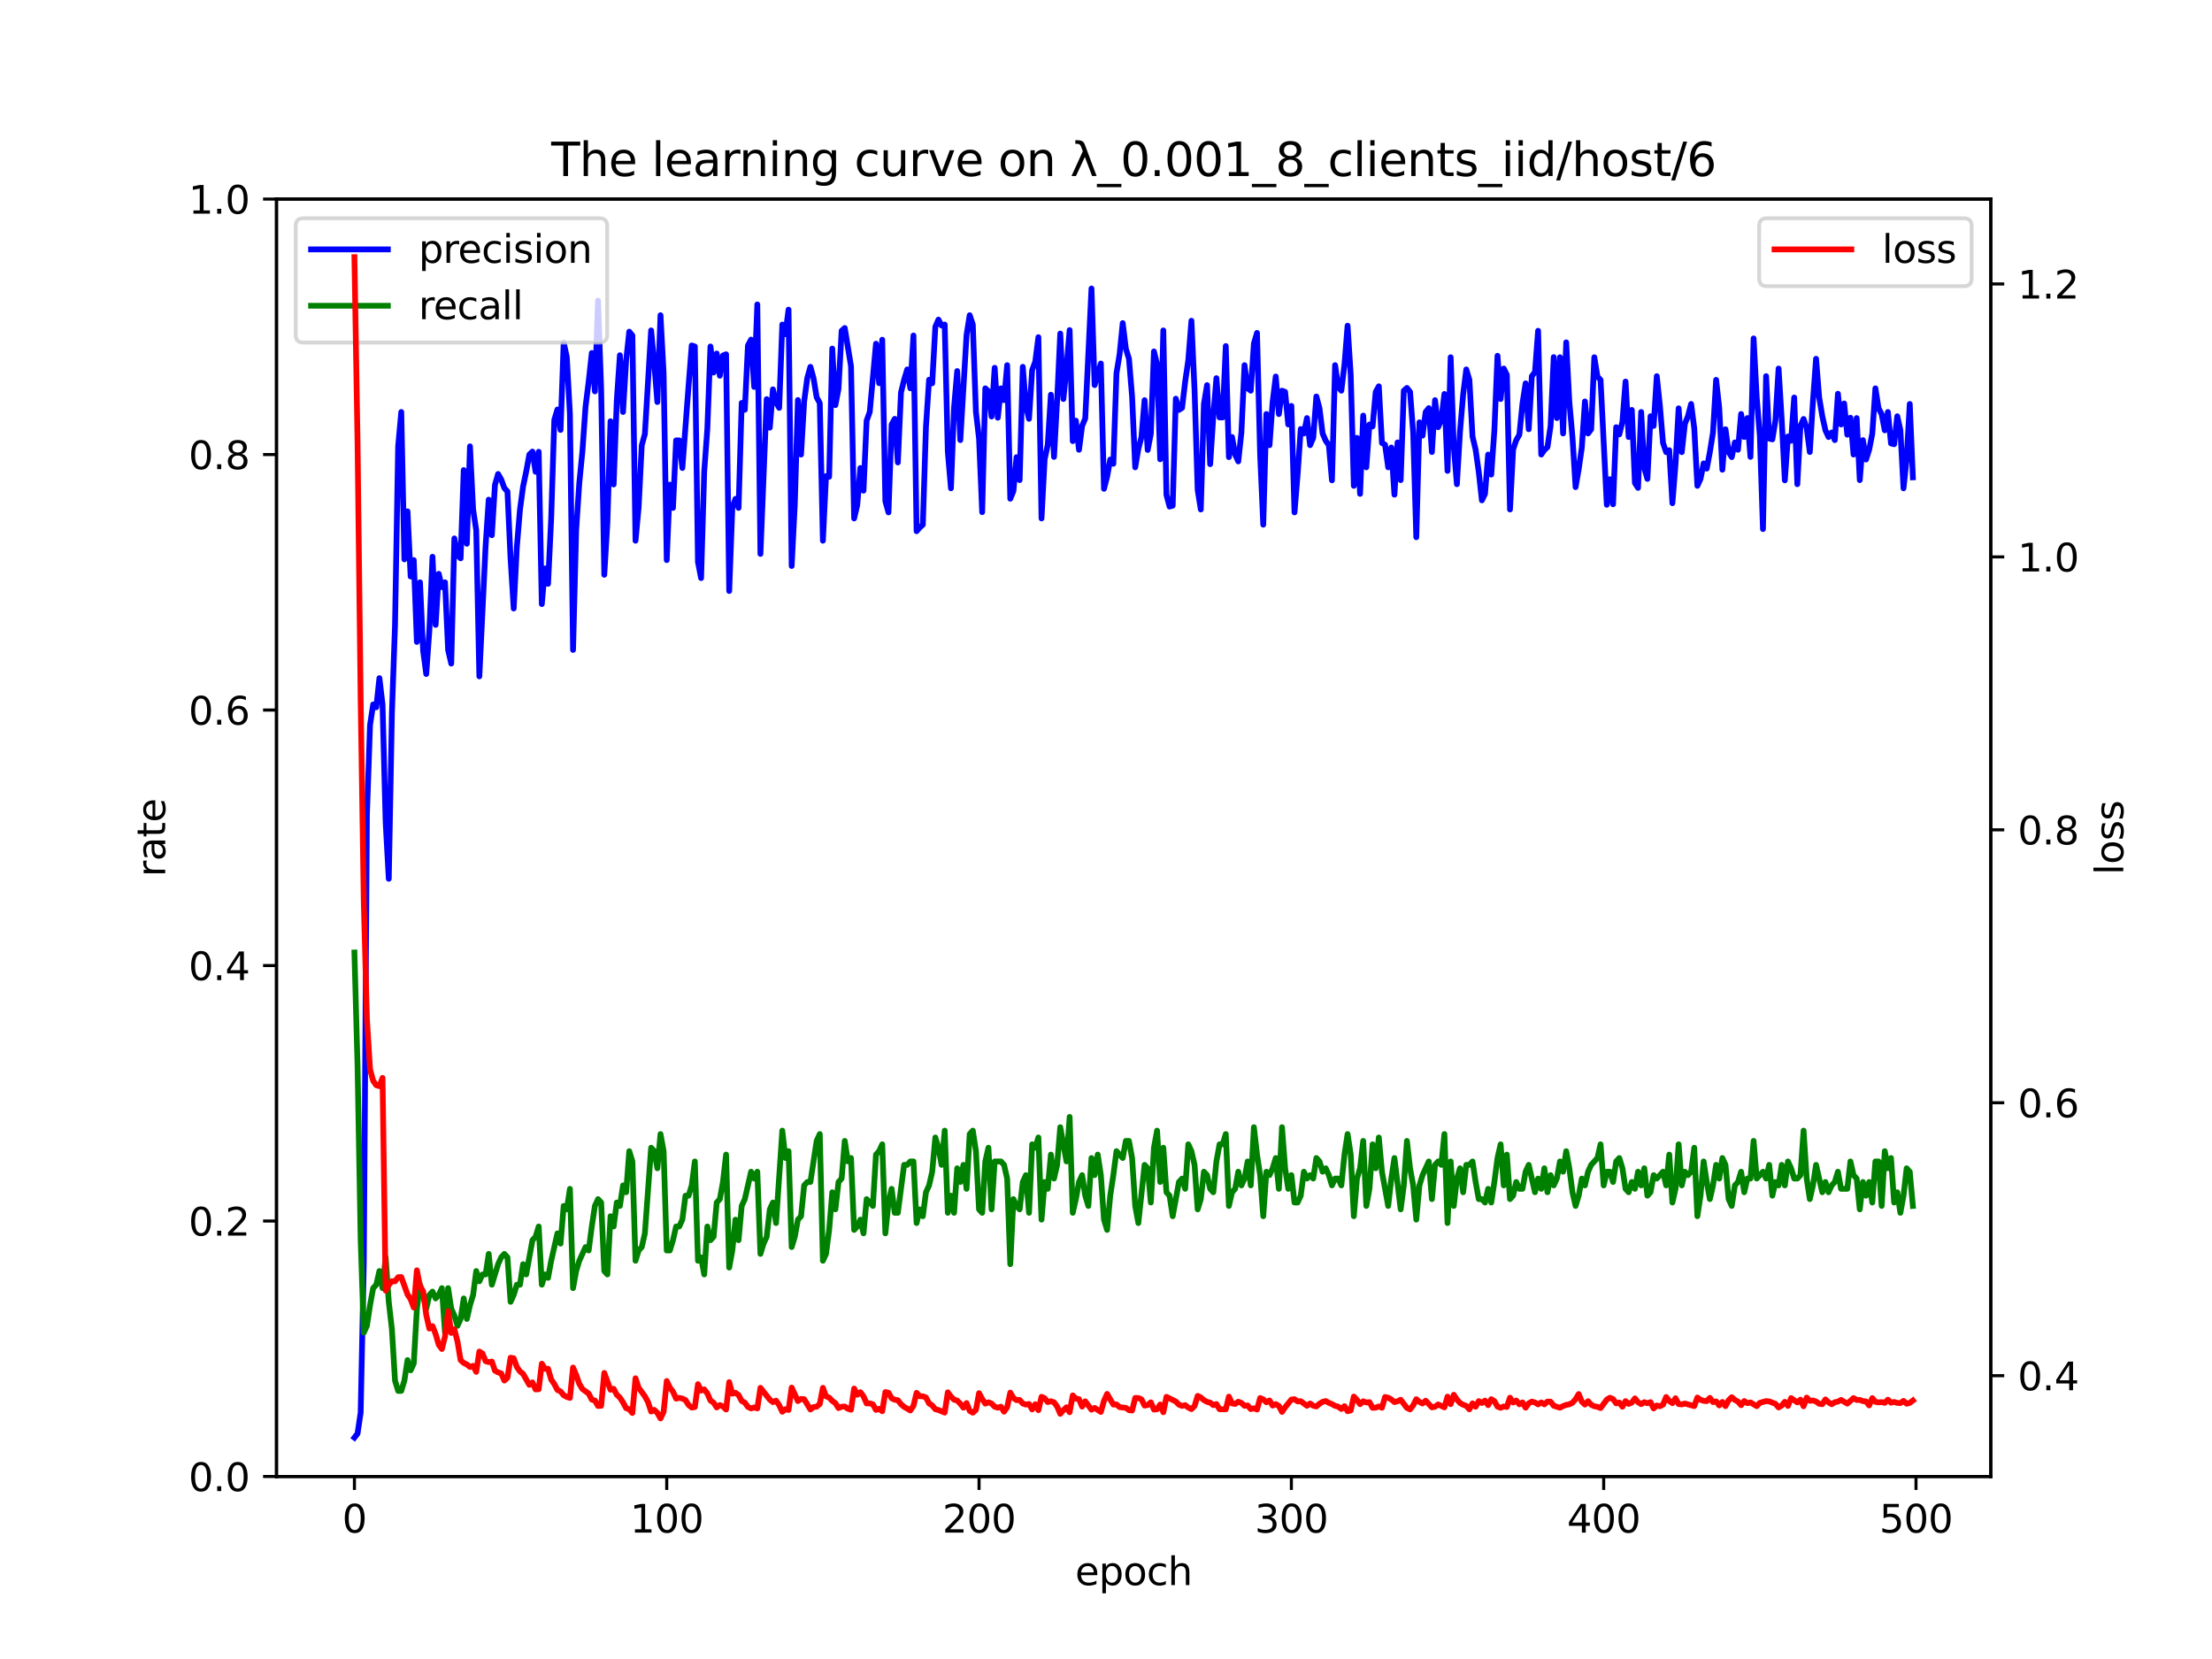 <?xml version="1.0" encoding="utf-8" standalone="no"?>
<!DOCTYPE svg PUBLIC "-//W3C//DTD SVG 1.1//EN"
  "http://www.w3.org/Graphics/SVG/1.1/DTD/svg11.dtd">
<svg xmlns:xlink="http://www.w3.org/1999/xlink" width="576pt" height="432pt" viewBox="0 0 576 432" xmlns="http://www.w3.org/2000/svg" version="1.1">
 <defs>
  <style type="text/css">*{stroke-linejoin: round; stroke-linecap: butt}</style>
 </defs>
 <g id="figure_1">
  <g id="patch_1">
   <path d="M 0 432 
L 576 432 
L 576 0 
L 0 0 
z
" style="fill: #ffffff"/>
  </g>
  <g id="axes_1">
   <g id="patch_2">
    <path d="M 72 384.48 
L 518.4 384.48 
L 518.4 51.84 
L 72 51.84 
z
" style="fill: #ffffff"/>
   </g>
   <g id="matplotlib.axis_1">
    <g id="xtick_1">
     <g id="line2d_1">
      <defs>
       <path id="ma46f6a60de" d="M 0 0 
L 0 3.5 
" style="stroke: #000000; stroke-width: 0.8"/>
      </defs>
      <g>
       <use xlink:href="#ma46f6a60de" x="92.291" y="384.48" style="stroke: #000000; stroke-width: 0.8"/>
      </g>
     </g>
     <g id="text_1">
      <!-- 0 -->
      <g transform="translate(89.11 399.078) scale(0.1 -0.1)">
       <defs>
        <path id="DejaVuSans-30" d="M 2034 4250 
Q 1547 4250 1301 3770 
Q 1056 3291 1056 2328 
Q 1056 1369 1301 889 
Q 1547 409 2034 409 
Q 2525 409 2770 889 
Q 3016 1369 3016 2328 
Q 3016 3291 2770 3770 
Q 2525 4250 2034 4250 
z
M 2034 4750 
Q 2819 4750 3233 4129 
Q 3647 3509 3647 2328 
Q 3647 1150 3233 529 
Q 2819 -91 2034 -91 
Q 1250 -91 836 529 
Q 422 1150 422 2328 
Q 422 3509 836 4129 
Q 1250 4750 2034 4750 
z
" transform="scale(0.016)"/>
       </defs>
       <use xlink:href="#DejaVuSans-30"/>
      </g>
     </g>
    </g>
    <g id="xtick_2">
     <g id="line2d_2">
      <g>
       <use xlink:href="#ma46f6a60de" x="173.617" y="384.48" style="stroke: #000000; stroke-width: 0.8"/>
      </g>
     </g>
     <g id="text_2">
      <!-- 100 -->
      <g transform="translate(164.073 399.078) scale(0.1 -0.1)">
       <defs>
        <path id="DejaVuSans-31" d="M 794 531 
L 1825 531 
L 1825 4091 
L 703 3866 
L 703 4441 
L 1819 4666 
L 2450 4666 
L 2450 531 
L 3481 531 
L 3481 0 
L 794 0 
L 794 531 
z
" transform="scale(0.016)"/>
       </defs>
       <use xlink:href="#DejaVuSans-31"/>
       <use xlink:href="#DejaVuSans-30" x="63.623"/>
       <use xlink:href="#DejaVuSans-30" x="127.246"/>
      </g>
     </g>
    </g>
    <g id="xtick_3">
     <g id="line2d_3">
      <g>
       <use xlink:href="#ma46f6a60de" x="254.943" y="384.48" style="stroke: #000000; stroke-width: 0.8"/>
      </g>
     </g>
     <g id="text_3">
      <!-- 200 -->
      <g transform="translate(245.4 399.078) scale(0.1 -0.1)">
       <defs>
        <path id="DejaVuSans-32" d="M 1228 531 
L 3431 531 
L 3431 0 
L 469 0 
L 469 531 
Q 828 903 1448 1529 
Q 2069 2156 2228 2338 
Q 2531 2678 2651 2914 
Q 2772 3150 2772 3378 
Q 2772 3750 2511 3984 
Q 2250 4219 1831 4219 
Q 1534 4219 1204 4116 
Q 875 4013 500 3803 
L 500 4441 
Q 881 4594 1212 4672 
Q 1544 4750 1819 4750 
Q 2544 4750 2975 4387 
Q 3406 4025 3406 3419 
Q 3406 3131 3298 2873 
Q 3191 2616 2906 2266 
Q 2828 2175 2409 1742 
Q 1991 1309 1228 531 
z
" transform="scale(0.016)"/>
       </defs>
       <use xlink:href="#DejaVuSans-32"/>
       <use xlink:href="#DejaVuSans-30" x="63.623"/>
       <use xlink:href="#DejaVuSans-30" x="127.246"/>
      </g>
     </g>
    </g>
    <g id="xtick_4">
     <g id="line2d_4">
      <g>
       <use xlink:href="#ma46f6a60de" x="336.27" y="384.48" style="stroke: #000000; stroke-width: 0.8"/>
      </g>
     </g>
     <g id="text_4">
      <!-- 300 -->
      <g transform="translate(326.726 399.078) scale(0.1 -0.1)">
       <defs>
        <path id="DejaVuSans-33" d="M 2597 2516 
Q 3050 2419 3304 2112 
Q 3559 1806 3559 1356 
Q 3559 666 3084 287 
Q 2609 -91 1734 -91 
Q 1441 -91 1130 -33 
Q 819 25 488 141 
L 488 750 
Q 750 597 1062 519 
Q 1375 441 1716 441 
Q 2309 441 2620 675 
Q 2931 909 2931 1356 
Q 2931 1769 2642 2001 
Q 2353 2234 1838 2234 
L 1294 2234 
L 1294 2753 
L 1863 2753 
Q 2328 2753 2575 2939 
Q 2822 3125 2822 3475 
Q 2822 3834 2567 4026 
Q 2313 4219 1838 4219 
Q 1578 4219 1281 4162 
Q 984 4106 628 3988 
L 628 4550 
Q 988 4650 1302 4700 
Q 1616 4750 1894 4750 
Q 2613 4750 3031 4423 
Q 3450 4097 3450 3541 
Q 3450 3153 3228 2886 
Q 3006 2619 2597 2516 
z
" transform="scale(0.016)"/>
       </defs>
       <use xlink:href="#DejaVuSans-33"/>
       <use xlink:href="#DejaVuSans-30" x="63.623"/>
       <use xlink:href="#DejaVuSans-30" x="127.246"/>
      </g>
     </g>
    </g>
    <g id="xtick_5">
     <g id="line2d_5">
      <g>
       <use xlink:href="#ma46f6a60de" x="417.596" y="384.48" style="stroke: #000000; stroke-width: 0.8"/>
      </g>
     </g>
     <g id="text_5">
      <!-- 400 -->
      <g transform="translate(408.052 399.078) scale(0.1 -0.1)">
       <defs>
        <path id="DejaVuSans-34" d="M 2419 4116 
L 825 1625 
L 2419 1625 
L 2419 4116 
z
M 2253 4666 
L 3047 4666 
L 3047 1625 
L 3713 1625 
L 3713 1100 
L 3047 1100 
L 3047 0 
L 2419 0 
L 2419 1100 
L 313 1100 
L 313 1709 
L 2253 4666 
z
" transform="scale(0.016)"/>
       </defs>
       <use xlink:href="#DejaVuSans-34"/>
       <use xlink:href="#DejaVuSans-30" x="63.623"/>
       <use xlink:href="#DejaVuSans-30" x="127.246"/>
      </g>
     </g>
    </g>
    <g id="xtick_6">
     <g id="line2d_6">
      <g>
       <use xlink:href="#ma46f6a60de" x="498.922" y="384.48" style="stroke: #000000; stroke-width: 0.8"/>
      </g>
     </g>
     <g id="text_6">
      <!-- 500 -->
      <g transform="translate(489.379 399.078) scale(0.1 -0.1)">
       <defs>
        <path id="DejaVuSans-35" d="M 691 4666 
L 3169 4666 
L 3169 4134 
L 1269 4134 
L 1269 2991 
Q 1406 3038 1543 3061 
Q 1681 3084 1819 3084 
Q 2600 3084 3056 2656 
Q 3513 2228 3513 1497 
Q 3513 744 3044 326 
Q 2575 -91 1722 -91 
Q 1428 -91 1123 -41 
Q 819 9 494 109 
L 494 744 
Q 775 591 1075 516 
Q 1375 441 1709 441 
Q 2250 441 2565 725 
Q 2881 1009 2881 1497 
Q 2881 1984 2565 2268 
Q 2250 2553 1709 2553 
Q 1456 2553 1204 2497 
Q 953 2441 691 2322 
L 691 4666 
z
" transform="scale(0.016)"/>
       </defs>
       <use xlink:href="#DejaVuSans-35"/>
       <use xlink:href="#DejaVuSans-30" x="63.623"/>
       <use xlink:href="#DejaVuSans-30" x="127.246"/>
      </g>
     </g>
    </g>
    <g id="text_7">
     <!-- epoch -->
     <g transform="translate(279.972 412.757) scale(0.1 -0.1)">
      <defs>
       <path id="DejaVuSans-65" d="M 3597 1894 
L 3597 1613 
L 953 1613 
Q 991 1019 1311 708 
Q 1631 397 2203 397 
Q 2534 397 2845 478 
Q 3156 559 3463 722 
L 3463 178 
Q 3153 47 2828 -22 
Q 2503 -91 2169 -91 
Q 1331 -91 842 396 
Q 353 884 353 1716 
Q 353 2575 817 3079 
Q 1281 3584 2069 3584 
Q 2775 3584 3186 3129 
Q 3597 2675 3597 1894 
z
M 3022 2063 
Q 3016 2534 2758 2815 
Q 2500 3097 2075 3097 
Q 1594 3097 1305 2825 
Q 1016 2553 972 2059 
L 3022 2063 
z
" transform="scale(0.016)"/>
       <path id="DejaVuSans-70" d="M 1159 525 
L 1159 -1331 
L 581 -1331 
L 581 3500 
L 1159 3500 
L 1159 2969 
Q 1341 3281 1617 3432 
Q 1894 3584 2278 3584 
Q 2916 3584 3314 3078 
Q 3713 2572 3713 1747 
Q 3713 922 3314 415 
Q 2916 -91 2278 -91 
Q 1894 -91 1617 61 
Q 1341 213 1159 525 
z
M 3116 1747 
Q 3116 2381 2855 2742 
Q 2594 3103 2138 3103 
Q 1681 3103 1420 2742 
Q 1159 2381 1159 1747 
Q 1159 1113 1420 752 
Q 1681 391 2138 391 
Q 2594 391 2855 752 
Q 3116 1113 3116 1747 
z
" transform="scale(0.016)"/>
       <path id="DejaVuSans-6f" d="M 1959 3097 
Q 1497 3097 1228 2736 
Q 959 2375 959 1747 
Q 959 1119 1226 758 
Q 1494 397 1959 397 
Q 2419 397 2687 759 
Q 2956 1122 2956 1747 
Q 2956 2369 2687 2733 
Q 2419 3097 1959 3097 
z
M 1959 3584 
Q 2709 3584 3137 3096 
Q 3566 2609 3566 1747 
Q 3566 888 3137 398 
Q 2709 -91 1959 -91 
Q 1206 -91 779 398 
Q 353 888 353 1747 
Q 353 2609 779 3096 
Q 1206 3584 1959 3584 
z
" transform="scale(0.016)"/>
       <path id="DejaVuSans-63" d="M 3122 3366 
L 3122 2828 
Q 2878 2963 2633 3030 
Q 2388 3097 2138 3097 
Q 1578 3097 1268 2742 
Q 959 2388 959 1747 
Q 959 1106 1268 751 
Q 1578 397 2138 397 
Q 2388 397 2633 464 
Q 2878 531 3122 666 
L 3122 134 
Q 2881 22 2623 -34 
Q 2366 -91 2075 -91 
Q 1284 -91 818 406 
Q 353 903 353 1747 
Q 353 2603 823 3093 
Q 1294 3584 2113 3584 
Q 2378 3584 2631 3529 
Q 2884 3475 3122 3366 
z
" transform="scale(0.016)"/>
       <path id="DejaVuSans-68" d="M 3513 2113 
L 3513 0 
L 2938 0 
L 2938 2094 
Q 2938 2591 2744 2837 
Q 2550 3084 2163 3084 
Q 1697 3084 1428 2787 
Q 1159 2491 1159 1978 
L 1159 0 
L 581 0 
L 581 4863 
L 1159 4863 
L 1159 2956 
Q 1366 3272 1645 3428 
Q 1925 3584 2291 3584 
Q 2894 3584 3203 3211 
Q 3513 2838 3513 2113 
z
" transform="scale(0.016)"/>
      </defs>
      <use xlink:href="#DejaVuSans-65"/>
      <use xlink:href="#DejaVuSans-70" x="61.523"/>
      <use xlink:href="#DejaVuSans-6f" x="125"/>
      <use xlink:href="#DejaVuSans-63" x="186.182"/>
      <use xlink:href="#DejaVuSans-68" x="241.162"/>
     </g>
    </g>
   </g>
   <g id="matplotlib.axis_2">
    <g id="ytick_1">
     <g id="line2d_7">
      <defs>
       <path id="me20c0060f3" d="M 0 0 
L -3.5 0 
" style="stroke: #000000; stroke-width: 0.8"/>
      </defs>
      <g>
       <use xlink:href="#me20c0060f3" x="72" y="384.48" style="stroke: #000000; stroke-width: 0.8"/>
      </g>
     </g>
     <g id="text_8">
      <!-- 0.0 -->
      <g transform="translate(49.097 388.279) scale(0.1 -0.1)">
       <defs>
        <path id="DejaVuSans-2e" d="M 684 794 
L 1344 794 
L 1344 0 
L 684 0 
L 684 794 
z
" transform="scale(0.016)"/>
       </defs>
       <use xlink:href="#DejaVuSans-30"/>
       <use xlink:href="#DejaVuSans-2e" x="63.623"/>
       <use xlink:href="#DejaVuSans-30" x="95.41"/>
      </g>
     </g>
    </g>
    <g id="ytick_2">
     <g id="line2d_8">
      <g>
       <use xlink:href="#me20c0060f3" x="72" y="317.952" style="stroke: #000000; stroke-width: 0.8"/>
      </g>
     </g>
     <g id="text_9">
      <!-- 0.2 -->
      <g transform="translate(49.097 321.751) scale(0.1 -0.1)">
       <use xlink:href="#DejaVuSans-30"/>
       <use xlink:href="#DejaVuSans-2e" x="63.623"/>
       <use xlink:href="#DejaVuSans-32" x="95.41"/>
      </g>
     </g>
    </g>
    <g id="ytick_3">
     <g id="line2d_9">
      <g>
       <use xlink:href="#me20c0060f3" x="72" y="251.424" style="stroke: #000000; stroke-width: 0.8"/>
      </g>
     </g>
     <g id="text_10">
      <!-- 0.4 -->
      <g transform="translate(49.097 255.223) scale(0.1 -0.1)">
       <use xlink:href="#DejaVuSans-30"/>
       <use xlink:href="#DejaVuSans-2e" x="63.623"/>
       <use xlink:href="#DejaVuSans-34" x="95.41"/>
      </g>
     </g>
    </g>
    <g id="ytick_4">
     <g id="line2d_10">
      <g>
       <use xlink:href="#me20c0060f3" x="72" y="184.896" style="stroke: #000000; stroke-width: 0.8"/>
      </g>
     </g>
     <g id="text_11">
      <!-- 0.6 -->
      <g transform="translate(49.097 188.695) scale(0.1 -0.1)">
       <defs>
        <path id="DejaVuSans-36" d="M 2113 2584 
Q 1688 2584 1439 2293 
Q 1191 2003 1191 1497 
Q 1191 994 1439 701 
Q 1688 409 2113 409 
Q 2538 409 2786 701 
Q 3034 994 3034 1497 
Q 3034 2003 2786 2293 
Q 2538 2584 2113 2584 
z
M 3366 4563 
L 3366 3988 
Q 3128 4100 2886 4159 
Q 2644 4219 2406 4219 
Q 1781 4219 1451 3797 
Q 1122 3375 1075 2522 
Q 1259 2794 1537 2939 
Q 1816 3084 2150 3084 
Q 2853 3084 3261 2657 
Q 3669 2231 3669 1497 
Q 3669 778 3244 343 
Q 2819 -91 2113 -91 
Q 1303 -91 875 529 
Q 447 1150 447 2328 
Q 447 3434 972 4092 
Q 1497 4750 2381 4750 
Q 2619 4750 2861 4703 
Q 3103 4656 3366 4563 
z
" transform="scale(0.016)"/>
       </defs>
       <use xlink:href="#DejaVuSans-30"/>
       <use xlink:href="#DejaVuSans-2e" x="63.623"/>
       <use xlink:href="#DejaVuSans-36" x="95.41"/>
      </g>
     </g>
    </g>
    <g id="ytick_5">
     <g id="line2d_11">
      <g>
       <use xlink:href="#me20c0060f3" x="72" y="118.368" style="stroke: #000000; stroke-width: 0.8"/>
      </g>
     </g>
     <g id="text_12">
      <!-- 0.8 -->
      <g transform="translate(49.097 122.167) scale(0.1 -0.1)">
       <defs>
        <path id="DejaVuSans-38" d="M 2034 2216 
Q 1584 2216 1326 1975 
Q 1069 1734 1069 1313 
Q 1069 891 1326 650 
Q 1584 409 2034 409 
Q 2484 409 2743 651 
Q 3003 894 3003 1313 
Q 3003 1734 2745 1975 
Q 2488 2216 2034 2216 
z
M 1403 2484 
Q 997 2584 770 2862 
Q 544 3141 544 3541 
Q 544 4100 942 4425 
Q 1341 4750 2034 4750 
Q 2731 4750 3128 4425 
Q 3525 4100 3525 3541 
Q 3525 3141 3298 2862 
Q 3072 2584 2669 2484 
Q 3125 2378 3379 2068 
Q 3634 1759 3634 1313 
Q 3634 634 3220 271 
Q 2806 -91 2034 -91 
Q 1263 -91 848 271 
Q 434 634 434 1313 
Q 434 1759 690 2068 
Q 947 2378 1403 2484 
z
M 1172 3481 
Q 1172 3119 1398 2916 
Q 1625 2713 2034 2713 
Q 2441 2713 2670 2916 
Q 2900 3119 2900 3481 
Q 2900 3844 2670 4047 
Q 2441 4250 2034 4250 
Q 1625 4250 1398 4047 
Q 1172 3844 1172 3481 
z
" transform="scale(0.016)"/>
       </defs>
       <use xlink:href="#DejaVuSans-30"/>
       <use xlink:href="#DejaVuSans-2e" x="63.623"/>
       <use xlink:href="#DejaVuSans-38" x="95.41"/>
      </g>
     </g>
    </g>
    <g id="ytick_6">
     <g id="line2d_12">
      <g>
       <use xlink:href="#me20c0060f3" x="72" y="51.84" style="stroke: #000000; stroke-width: 0.8"/>
      </g>
     </g>
     <g id="text_13">
      <!-- 1.0 -->
      <g transform="translate(49.097 55.639) scale(0.1 -0.1)">
       <use xlink:href="#DejaVuSans-31"/>
       <use xlink:href="#DejaVuSans-2e" x="63.623"/>
       <use xlink:href="#DejaVuSans-30" x="95.41"/>
      </g>
     </g>
    </g>
    <g id="text_14">
     <!-- rate -->
     <g transform="translate(43.017 228.316) rotate(-90) scale(0.1 -0.1)">
      <defs>
       <path id="DejaVuSans-72" d="M 2631 2963 
Q 2534 3019 2420 3045 
Q 2306 3072 2169 3072 
Q 1681 3072 1420 2755 
Q 1159 2438 1159 1844 
L 1159 0 
L 581 0 
L 581 3500 
L 1159 3500 
L 1159 2956 
Q 1341 3275 1631 3429 
Q 1922 3584 2338 3584 
Q 2397 3584 2469 3576 
Q 2541 3569 2628 3553 
L 2631 2963 
z
" transform="scale(0.016)"/>
       <path id="DejaVuSans-61" d="M 2194 1759 
Q 1497 1759 1228 1600 
Q 959 1441 959 1056 
Q 959 750 1161 570 
Q 1363 391 1709 391 
Q 2188 391 2477 730 
Q 2766 1069 2766 1631 
L 2766 1759 
L 2194 1759 
z
M 3341 1997 
L 3341 0 
L 2766 0 
L 2766 531 
Q 2569 213 2275 61 
Q 1981 -91 1556 -91 
Q 1019 -91 701 211 
Q 384 513 384 1019 
Q 384 1609 779 1909 
Q 1175 2209 1959 2209 
L 2766 2209 
L 2766 2266 
Q 2766 2663 2505 2880 
Q 2244 3097 1772 3097 
Q 1472 3097 1187 3025 
Q 903 2953 641 2809 
L 641 3341 
Q 956 3463 1253 3523 
Q 1550 3584 1831 3584 
Q 2591 3584 2966 3190 
Q 3341 2797 3341 1997 
z
" transform="scale(0.016)"/>
       <path id="DejaVuSans-74" d="M 1172 4494 
L 1172 3500 
L 2356 3500 
L 2356 3053 
L 1172 3053 
L 1172 1153 
Q 1172 725 1289 603 
Q 1406 481 1766 481 
L 2356 481 
L 2356 0 
L 1766 0 
Q 1100 0 847 248 
Q 594 497 594 1153 
L 594 3053 
L 172 3053 
L 172 3500 
L 594 3500 
L 594 4494 
L 1172 4494 
z
" transform="scale(0.016)"/>
      </defs>
      <use xlink:href="#DejaVuSans-72"/>
      <use xlink:href="#DejaVuSans-61" x="41.113"/>
      <use xlink:href="#DejaVuSans-74" x="102.393"/>
      <use xlink:href="#DejaVuSans-65" x="141.602"/>
     </g>
    </g>
   </g>
   <g id="line2d_13">
    <path d="M 92.291 374.356 
L 93.104 373.308 
L 93.917 367.812 
L 94.731 328.819 
L 95.544 212.29 
L 96.357 188.809 
L 97.17 183.434 
L 97.984 184.181 
L 98.797 176.58 
L 99.61 183.434 
L 100.424 214.168 
L 101.237 228.841 
L 102.05 185.82 
L 102.863 162.72 
L 103.677 116.222 
L 104.49 107.28 
L 105.303 145.662 
L 106.116 133.152 
L 106.93 150.12 
L 107.743 145.847 
L 108.556 167.155 
L 109.369 151.632 
L 110.183 169.481 
L 110.996 175.514 
L 111.809 164.106 
L 112.622 144.979 
L 113.436 162.72 
L 114.249 149.414 
L 115.062 152.895 
L 115.876 151.632 
L 116.689 169.242 
L 117.502 172.8 
L 118.315 140.197 
L 119.129 144.543 
L 119.942 145.395 
L 120.755 122.4 
L 121.568 141.6 
L 122.382 116.222 
L 123.195 132.624 
L 124.008 138.08 
L 124.821 176.123 
L 126.448 142.187 
L 127.261 130.108 
L 128.074 139.377 
L 128.888 126.246 
L 129.701 123.421 
L 130.514 124.859 
L 131.328 127.08 
L 132.141 127.987 
L 132.954 145.541 
L 133.767 158.455 
L 134.581 142.56 
L 135.394 132.752 
L 136.207 126.684 
L 137.02 122.803 
L 137.834 118.368 
L 138.647 117.594 
L 139.46 122.853 
L 140.273 117.637 
L 141.087 157.311 
L 141.9 148.025 
L 142.713 152.033 
L 143.526 135 
L 144.34 109.333 
L 145.153 106.628 
L 145.966 111.956 
L 146.78 89.215 
L 147.593 92.953 
L 148.406 107.829 
L 149.219 169.242 
L 150.033 138.08 
L 150.846 125.76 
L 151.659 117.547 
L 152.472 105.894 
L 153.286 99.36 
L 154.099 91.917 
L 154.912 101.915 
L 155.725 78.3 
L 156.539 101.382 
L 157.352 149.675 
L 158.165 136.053 
L 158.978 109.69 
L 159.792 126.153 
L 160.605 104.362 
L 161.418 92.496 
L 162.232 107.28 
L 163.045 93.858 
L 163.858 86.359 
L 164.671 87.365 
L 165.485 140.802 
L 166.298 132.132 
L 167.111 115.963 
L 167.924 113.015 
L 169.551 86.037 
L 170.364 94.564 
L 171.177 104.689 
L 171.991 82.08 
L 172.804 97.2 
L 173.617 145.847 
L 174.43 126.195 
L 175.244 132.258 
L 176.057 114.672 
L 176.87 114.672 
L 177.684 121.869 
L 179.31 100.35 
L 180.123 89.955 
L 180.937 90.222 
L 181.75 146.34 
L 182.563 150.535 
L 183.376 122.803 
L 184.19 111.64 
L 185.003 90.222 
L 185.816 97.013 
L 186.629 92.049 
L 187.443 97.843 
L 188.256 92.571 
L 189.069 92.254 
L 189.882 153.9 
L 190.696 132.132 
L 191.509 129.909 
L 192.322 132.258 
L 193.136 104.921 
L 193.949 106.708 
L 194.762 89.955 
L 195.575 88.43 
L 196.389 100.758 
L 197.202 79.274 
L 198.015 144.24 
L 199.642 103.94 
L 200.455 111.365 
L 201.268 101.382 
L 202.081 104.76 
L 202.895 106.214 
L 203.708 84.51 
L 204.521 87.023 
L 205.334 80.626 
L 206.148 147.386 
L 206.961 131.384 
L 207.774 104.165 
L 208.588 118.368 
L 209.401 104.535 
L 210.214 98.41 
L 211.027 95.52 
L 211.841 98.472 
L 212.654 103.457 
L 213.467 104.951 
L 214.28 140.802 
L 215.094 123.979 
L 215.907 124.153 
L 216.72 90.766 
L 217.533 105.492 
L 218.347 101.242 
L 219.16 86.133 
L 219.973 85.409 
L 221.6 95.363 
L 222.413 135 
L 223.226 131.535 
L 224.039 121.869 
L 224.853 127.769 
L 225.666 109.543 
L 226.479 107.28 
L 228.106 89.497 
L 228.919 99.788 
L 229.732 88.461 
L 230.546 130.529 
L 231.359 133.431 
L 232.172 110.541 
L 232.985 109.068 
L 233.799 120.426 
L 234.612 102.24 
L 235.425 98.912 
L 236.238 96.192 
L 237.052 101.12 
L 237.865 87.365 
L 238.678 138.326 
L 239.491 137.376 
L 240.305 136.631 
L 241.118 111.122 
L 241.931 98.88 
L 242.745 99.817 
L 243.558 85.104 
L 244.371 83.221 
L 245.184 84.775 
L 245.998 84.51 
L 246.811 117.675 
L 247.624 127.155 
L 248.437 106.075 
L 249.251 96.618 
L 250.064 114.602 
L 251.69 87.227 
L 252.504 82.08 
L 253.317 84.51 
L 254.13 107.28 
L 254.943 114.21 
L 255.757 133.369 
L 256.57 101.12 
L 257.383 101.883 
L 258.197 108.46 
L 259.01 95.774 
L 259.823 108.778 
L 260.636 101.12 
L 261.45 104.2 
L 262.263 95.083 
L 263.076 129.867 
L 263.889 127.872 
L 264.703 119.04 
L 265.516 125.021 
L 266.329 95.52 
L 267.142 105.696 
L 267.956 109.068 
L 268.769 96.39 
L 269.582 94.176 
L 270.395 87.801 
L 271.209 135 
L 272.022 119.6 
L 272.835 115.809 
L 273.649 102.785 
L 274.462 118.978 
L 275.275 104.2 
L 276.088 86.855 
L 276.902 103.905 
L 277.715 95.774 
L 278.528 85.957 
L 279.341 114.867 
L 280.155 109.543 
L 280.968 117.124 
L 281.781 110.907 
L 282.594 108.96 
L 284.221 75.125 
L 285.034 100.283 
L 286.661 94.655 
L 287.474 127.284 
L 288.287 124.153 
L 289.101 119.66 
L 289.914 120.765 
L 290.727 97.2 
L 291.54 92.254 
L 292.354 84.135 
L 293.167 90.798 
L 293.98 93.42 
L 294.793 103.248 
L 295.607 121.694 
L 296.42 116.922 
L 297.233 113.802 
L 298.046 104.2 
L 298.86 117.18 
L 299.673 112.937 
L 300.486 91.513 
L 301.299 94.854 
L 302.113 119.6 
L 302.926 86.037 
L 303.739 128.84 
L 304.553 131.92 
L 305.366 131.674 
L 306.179 103.815 
L 306.992 106.742 
L 307.806 106.214 
L 308.619 99.36 
L 309.432 93.795 
L 310.245 83.52 
L 311.059 101.581 
L 311.872 127.59 
L 312.685 132.668 
L 313.498 105.188 
L 314.312 100.283 
L 315.125 120.878 
L 315.938 108.389 
L 316.751 98.472 
L 317.565 108.702 
L 318.378 108.702 
L 319.191 90.108 
L 320.005 119.04 
L 320.818 113.802 
L 321.631 118.368 
L 322.444 120.15 
L 323.258 112.611 
L 324.071 95.083 
L 324.884 101.12 
L 325.697 101.736 
L 326.511 89.443 
L 327.324 86.688 
L 328.137 118.368 
L 328.95 136.631 
L 329.764 107.798 
L 330.577 115.927 
L 331.39 104.689 
L 332.203 98.04 
L 333.017 107.829 
L 333.83 101.736 
L 334.643 102.05 
L 335.457 110.541 
L 336.27 105.696 
L 337.083 133.431 
L 337.896 123.586 
L 338.71 111.715 
L 339.523 112.875 
L 340.336 108.864 
L 341.149 115.927 
L 341.963 114.016 
L 342.776 103.248 
L 343.589 106.272 
L 344.402 112.875 
L 345.216 114.772 
L 346.029 115.927 
L 346.842 125.082 
L 347.655 95.083 
L 348.469 100.758 
L 349.282 101.736 
L 350.095 94.96 
L 350.909 84.804 
L 351.722 97.616 
L 352.535 126.514 
L 353.348 114.016 
L 354.162 128.603 
L 354.975 108.22 
L 355.788 121.694 
L 356.601 110.541 
L 357.415 111.039 
L 358.228 102.05 
L 359.041 100.589 
L 359.854 115.344 
L 360.668 115.809 
L 361.481 121.694 
L 362.294 116.52 
L 363.107 128.815 
L 363.921 115.2 
L 364.734 125.021 
L 365.547 101.736 
L 366.361 101.013 
L 367.174 102.05 
L 367.987 112.611 
L 368.8 139.892 
L 369.614 109.971 
L 370.427 113.44 
L 371.24 107.28 
L 372.053 106.272 
L 372.867 117.709 
L 373.68 104.2 
L 374.493 111.24 
L 375.306 109.296 
L 376.12 102.582 
L 376.933 122.614 
L 377.746 93.024 
L 378.559 116.331 
L 379.373 126.09 
L 380.186 112.32 
L 380.999 102.754 
L 381.812 96.192 
L 382.626 98.912 
L 383.439 113.658 
L 384.252 117.124 
L 385.066 122.889 
L 385.879 130.293 
L 386.692 128.603 
L 387.505 118.368 
L 388.319 123.586 
L 389.132 112.032 
L 389.945 92.635 
L 390.758 103.905 
L 391.572 95.966 
L 392.385 97.616 
L 393.198 132.668 
L 394.011 117.064 
L 394.825 114.602 
L 395.638 113.201 
L 396.451 105.062 
L 397.264 99.817 
L 398.078 111.775 
L 398.891 97.949 
L 399.704 96.885 
L 400.518 86.133 
L 401.331 118.368 
L 402.144 117.18 
L 402.957 116.43 
L 403.771 110.907 
L 404.584 92.991 
L 405.397 108.864 
L 406.21 93.024 
L 407.024 112.875 
L 407.837 89.145 
L 408.65 104.689 
L 409.463 113.802 
L 410.277 126.847 
L 411.09 122.206 
L 411.903 116.52 
L 412.716 104.535 
L 413.53 112.875 
L 414.343 111.775 
L 415.156 93.024 
L 415.97 98.04 
L 416.783 98.939 
L 418.409 131.446 
L 419.223 124.787 
L 420.036 131.32 
L 420.849 111.24 
L 421.662 113.116 
L 422.476 109.823 
L 423.289 99.36 
L 424.102 113.802 
L 424.915 106.742 
L 425.729 125.76 
L 426.542 127.046 
L 427.355 107.28 
L 428.168 121.869 
L 428.982 124.704 
L 429.795 108.389 
L 430.608 110.907 
L 431.422 97.949 
L 432.235 105.696 
L 433.048 115.344 
L 433.861 117.74 
L 434.675 117.231 
L 435.488 131.04 
L 436.301 120.878 
L 437.114 106.324 
L 437.928 117.74 
L 438.741 110.36 
L 439.554 108.326 
L 440.367 105.188 
L 441.181 111.545 
L 441.994 126.514 
L 442.807 124.704 
L 443.62 120.662 
L 444.434 122.03 
L 445.247 117.709 
L 446.06 112.611 
L 446.874 98.912 
L 447.687 106.214 
L 448.5 122.315 
L 449.313 111.775 
L 450.127 117.709 
L 450.94 119.04 
L 451.753 115.2 
L 452.566 117.124 
L 453.38 107.798 
L 454.193 113.802 
L 455.006 108.864 
L 455.819 118.978 
L 456.633 88.128 
L 457.446 103.512 
L 458.259 113.44 
L 459.072 137.772 
L 459.886 97.949 
L 460.699 114.21 
L 461.512 114.416 
L 462.326 109.412 
L 463.139 95.966 
L 463.952 109.296 
L 464.765 125.082 
L 465.579 113.658 
L 466.392 114.772 
L 467.205 103.512 
L 468.018 126.09 
L 468.832 110.907 
L 469.645 109.098 
L 470.458 111.464 
L 471.271 117.709 
L 472.085 104.535 
L 472.898 93.42 
L 473.711 103.512 
L 474.524 108.389 
L 475.338 112.032 
L 476.151 113.802 
L 476.964 112.611 
L 477.778 114.602 
L 478.591 102.528 
L 479.404 110.541 
L 480.217 105.062 
L 481.031 113.201 
L 481.844 108.778 
L 482.657 118.368 
L 483.47 108.864 
L 484.284 125.021 
L 485.097 114.602 
L 485.91 119.66 
L 486.723 117.124 
L 487.537 112.937 
L 488.35 101.12 
L 489.163 106.272 
L 489.976 107.864 
L 490.79 112.059 
L 491.603 107.28 
L 492.416 115.475 
L 493.23 115.68 
L 494.043 108.389 
L 494.856 111.998 
L 495.669 127.155 
L 496.483 119.545 
L 497.296 105.188 
L 498.109 124.296 
L 498.109 124.296 
" clip-path="url(#p93a0486412)" style="fill: none; stroke: #0000ff; stroke-width: 1.5; stroke-linecap: square"/>
   </g>
   <g id="line2d_14">
    <path d="M 92.291 248.035 
L 93.104 277.464 
L 93.917 322.946 
L 94.731 347.025 
L 95.544 345.241 
L 96.357 339.89 
L 97.17 335.431 
L 97.984 334.539 
L 98.797 330.972 
L 99.61 335.431 
L 100.424 327.405 
L 101.237 338.998 
L 102.05 346.133 
L 102.863 359.51 
L 103.677 362.185 
L 104.49 362.185 
L 105.303 359.51 
L 106.116 354.159 
L 106.93 356.834 
L 107.743 355.051 
L 108.556 340.782 
L 109.369 334.539 
L 110.183 337.215 
L 110.996 340.782 
L 111.809 337.215 
L 112.622 336.323 
L 113.436 338.107 
L 114.249 337.215 
L 115.062 335.431 
L 115.876 347.025 
L 116.689 335.431 
L 117.502 340.782 
L 118.315 342.566 
L 119.129 345.241 
L 119.942 343.457 
L 120.755 338.107 
L 121.568 343.457 
L 122.382 339.89 
L 123.195 337.215 
L 124.008 330.972 
L 124.821 333.648 
L 125.635 331.864 
L 126.448 331.864 
L 127.261 326.513 
L 128.074 334.539 
L 129.701 329.189 
L 130.514 327.405 
L 131.328 326.513 
L 132.141 327.405 
L 132.954 338.998 
L 133.767 337.215 
L 134.581 334.539 
L 135.394 334.539 
L 136.207 329.189 
L 137.02 331.864 
L 138.647 322.946 
L 139.46 322.054 
L 140.273 319.379 
L 141.087 334.539 
L 141.9 331.864 
L 142.713 332.756 
L 143.526 328.297 
L 145.153 321.162 
L 145.966 323.838 
L 146.78 314.028 
L 147.593 314.92 
L 148.406 309.569 
L 149.219 335.431 
L 150.033 330.972 
L 150.846 328.297 
L 152.472 324.73 
L 153.286 325.621 
L 154.099 319.379 
L 154.912 314.028 
L 155.725 312.245 
L 156.539 313.136 
L 157.352 330.972 
L 158.165 331.864 
L 158.978 316.703 
L 159.792 319.379 
L 160.605 313.136 
L 161.418 314.028 
L 162.232 308.677 
L 163.045 310.461 
L 163.858 299.759 
L 164.671 302.435 
L 165.485 328.297 
L 166.298 325.621 
L 167.111 324.73 
L 167.924 321.162 
L 169.551 298.868 
L 170.364 299.759 
L 171.177 304.218 
L 171.991 295.3 
L 172.804 299.759 
L 173.617 325.621 
L 174.43 325.621 
L 175.244 322.946 
L 176.057 319.379 
L 176.87 319.379 
L 177.684 317.595 
L 178.497 311.353 
L 179.31 311.353 
L 180.123 308.677 
L 180.937 302.435 
L 181.75 328.297 
L 182.563 327.405 
L 183.376 331.864 
L 184.19 319.379 
L 185.003 322.946 
L 185.816 322.054 
L 186.629 313.136 
L 187.443 312.245 
L 188.256 307.786 
L 189.069 300.651 
L 189.882 330.08 
L 190.696 325.621 
L 191.509 317.595 
L 192.322 322.946 
L 193.136 314.028 
L 193.949 312.245 
L 195.575 305.11 
L 196.389 306.894 
L 197.202 305.11 
L 198.015 326.513 
L 198.828 323.838 
L 199.642 322.054 
L 200.455 314.92 
L 201.268 313.136 
L 202.081 318.487 
L 203.708 294.409 
L 204.521 301.543 
L 205.334 299.759 
L 206.148 324.73 
L 206.961 322.054 
L 207.774 317.595 
L 208.588 316.703 
L 209.401 308.677 
L 210.214 307.786 
L 211.027 307.786 
L 212.654 297.084 
L 213.467 295.3 
L 214.28 328.297 
L 215.094 326.513 
L 215.907 320.271 
L 216.72 310.461 
L 217.533 314.92 
L 218.347 307.786 
L 219.16 306.894 
L 219.973 297.084 
L 220.786 302.435 
L 221.6 301.543 
L 222.413 320.271 
L 223.226 319.379 
L 224.039 317.595 
L 224.853 321.162 
L 225.666 312.245 
L 227.293 314.028 
L 228.106 300.651 
L 228.919 299.759 
L 229.732 297.976 
L 230.546 321.162 
L 231.359 313.136 
L 232.172 309.569 
L 232.985 315.812 
L 233.799 315.812 
L 235.425 303.327 
L 236.238 303.327 
L 237.052 302.435 
L 237.865 302.435 
L 238.678 318.487 
L 239.491 314.92 
L 240.305 316.703 
L 241.118 310.461 
L 241.931 308.677 
L 242.745 305.11 
L 243.558 296.192 
L 244.371 298.868 
L 245.184 303.327 
L 245.998 294.409 
L 246.811 315.812 
L 247.624 311.353 
L 248.437 315.812 
L 249.251 304.218 
L 250.064 307.786 
L 250.877 303.327 
L 251.69 309.569 
L 252.504 295.3 
L 253.317 294.409 
L 254.13 299.759 
L 254.943 314.92 
L 255.757 315.812 
L 256.57 302.435 
L 257.383 298.868 
L 258.197 314.92 
L 259.01 302.435 
L 260.636 302.435 
L 261.45 303.327 
L 262.263 306.894 
L 263.076 329.189 
L 263.889 312.245 
L 264.703 314.028 
L 265.516 314.92 
L 266.329 307.786 
L 267.142 306.002 
L 267.956 315.812 
L 268.769 297.976 
L 269.582 298.868 
L 270.395 296.192 
L 271.209 317.595 
L 272.022 307.786 
L 272.835 309.569 
L 273.649 300.651 
L 274.462 306.894 
L 275.275 303.327 
L 276.088 293.517 
L 277.715 302.435 
L 278.528 290.841 
L 279.341 315.812 
L 280.155 312.245 
L 280.968 307.786 
L 281.781 306.002 
L 282.594 311.353 
L 283.408 314.028 
L 284.221 301.543 
L 285.034 306.002 
L 285.847 300.651 
L 286.661 306.002 
L 287.474 317.595 
L 288.287 320.271 
L 289.101 311.353 
L 289.914 306.002 
L 290.727 299.759 
L 292.354 301.543 
L 293.167 297.084 
L 293.98 297.084 
L 294.793 301.543 
L 295.607 314.028 
L 296.42 318.487 
L 298.046 303.327 
L 298.86 304.218 
L 299.673 313.136 
L 300.486 298.868 
L 301.299 294.409 
L 302.113 307.786 
L 302.926 298.868 
L 303.739 310.461 
L 304.553 311.353 
L 305.366 316.703 
L 306.992 307.786 
L 307.806 306.894 
L 308.619 309.569 
L 309.432 297.976 
L 310.245 299.759 
L 311.059 303.327 
L 311.872 314.92 
L 312.685 312.245 
L 313.498 305.11 
L 314.312 306.002 
L 315.125 309.569 
L 315.938 310.461 
L 316.751 302.435 
L 317.565 297.976 
L 318.378 297.976 
L 319.191 295.3 
L 320.005 314.028 
L 320.818 310.461 
L 321.631 309.569 
L 322.444 305.11 
L 323.258 308.677 
L 324.071 306.894 
L 324.884 302.435 
L 325.697 308.677 
L 326.511 293.517 
L 327.324 300.651 
L 328.137 306.002 
L 328.95 316.703 
L 329.764 305.11 
L 330.577 306.002 
L 331.39 304.218 
L 332.203 301.543 
L 333.017 309.569 
L 333.83 293.517 
L 334.643 304.218 
L 335.457 309.569 
L 336.27 306.002 
L 337.083 313.136 
L 337.896 313.136 
L 338.71 311.353 
L 339.523 305.11 
L 340.336 306.894 
L 341.149 306.002 
L 341.963 306.894 
L 342.776 301.543 
L 343.589 302.435 
L 344.402 305.11 
L 345.216 304.218 
L 346.029 306.002 
L 346.842 308.677 
L 347.655 306.894 
L 348.469 306.894 
L 349.282 308.677 
L 350.095 300.651 
L 350.909 295.3 
L 351.722 300.651 
L 352.535 316.703 
L 353.348 306.894 
L 354.162 304.218 
L 354.975 297.084 
L 355.788 314.028 
L 356.601 309.569 
L 357.415 297.976 
L 358.228 304.218 
L 359.041 296.192 
L 359.854 305.11 
L 361.481 314.028 
L 362.294 306.894 
L 363.107 301.543 
L 364.734 314.92 
L 365.547 308.677 
L 366.361 297.084 
L 367.174 304.218 
L 367.987 308.677 
L 368.8 317.595 
L 369.614 308.677 
L 370.427 306.002 
L 372.053 302.435 
L 372.867 312.245 
L 373.68 303.327 
L 374.493 302.435 
L 375.306 303.327 
L 376.12 295.3 
L 376.933 318.487 
L 377.746 302.435 
L 378.559 314.028 
L 379.373 306.894 
L 380.186 304.218 
L 380.999 310.461 
L 381.812 303.327 
L 382.626 303.327 
L 383.439 302.435 
L 384.252 307.786 
L 385.066 312.245 
L 385.879 312.245 
L 386.692 313.136 
L 387.505 309.569 
L 388.319 313.136 
L 389.132 307.786 
L 389.945 301.543 
L 390.758 297.976 
L 391.572 308.677 
L 392.385 300.651 
L 393.198 312.245 
L 394.011 311.353 
L 394.825 307.786 
L 395.638 309.569 
L 396.451 309.569 
L 397.264 305.11 
L 398.078 303.327 
L 399.704 310.461 
L 400.518 306.894 
L 401.331 309.569 
L 402.144 304.218 
L 402.957 310.461 
L 403.771 306.002 
L 404.584 308.677 
L 405.397 306.894 
L 406.21 302.435 
L 407.024 305.11 
L 407.837 299.759 
L 408.65 304.218 
L 409.463 310.461 
L 410.277 314.028 
L 411.09 311.353 
L 411.903 306.894 
L 412.716 308.677 
L 413.53 305.11 
L 414.343 303.327 
L 415.97 301.543 
L 416.783 297.976 
L 417.596 308.677 
L 418.409 305.11 
L 419.223 305.11 
L 420.036 307.786 
L 420.849 302.435 
L 421.662 301.543 
L 422.476 304.218 
L 423.289 309.569 
L 424.102 310.461 
L 424.915 307.786 
L 425.729 309.569 
L 426.542 305.11 
L 427.355 308.677 
L 428.168 304.218 
L 428.982 311.353 
L 429.795 310.461 
L 430.608 306.002 
L 431.422 306.894 
L 433.048 305.11 
L 433.861 308.677 
L 434.675 300.651 
L 435.488 313.136 
L 436.301 309.569 
L 437.114 297.976 
L 437.928 308.677 
L 438.741 305.11 
L 439.554 306.002 
L 440.367 305.11 
L 441.181 298.868 
L 441.994 316.703 
L 442.807 311.353 
L 443.62 302.435 
L 444.434 307.786 
L 445.247 312.245 
L 446.06 308.677 
L 446.874 303.327 
L 447.687 306.894 
L 448.5 301.543 
L 449.313 303.327 
L 450.127 312.245 
L 450.94 314.028 
L 451.753 308.677 
L 452.566 307.786 
L 453.38 305.11 
L 454.193 310.461 
L 455.006 306.894 
L 455.819 306.894 
L 456.633 297.084 
L 457.446 306.894 
L 459.072 305.11 
L 459.886 306.894 
L 460.699 303.327 
L 461.512 311.353 
L 462.326 307.786 
L 463.139 308.677 
L 463.952 303.327 
L 464.765 308.677 
L 465.579 302.435 
L 466.392 304.218 
L 467.205 306.894 
L 468.018 306.894 
L 468.832 306.002 
L 469.645 294.409 
L 470.458 306.894 
L 471.271 312.245 
L 472.085 308.677 
L 472.898 303.327 
L 474.524 310.461 
L 475.338 307.786 
L 476.151 310.461 
L 476.964 308.677 
L 477.778 307.786 
L 478.591 305.11 
L 479.404 309.569 
L 481.031 309.569 
L 481.844 302.435 
L 482.657 306.002 
L 483.47 306.894 
L 484.284 314.92 
L 485.097 307.786 
L 485.91 311.353 
L 486.723 307.786 
L 487.537 313.136 
L 488.35 302.435 
L 489.163 302.435 
L 489.976 314.028 
L 490.79 299.759 
L 491.603 304.218 
L 492.416 301.543 
L 493.23 313.136 
L 494.043 310.461 
L 494.856 315.812 
L 495.669 311.353 
L 496.483 304.218 
L 497.296 305.11 
L 498.109 314.028 
L 498.109 314.028 
" clip-path="url(#p93a0486412)" style="fill: none; stroke: #008000; stroke-width: 1.5; stroke-linecap: square"/>
   </g>
   <g id="patch_3">
    <path d="M 72 384.48 
L 72 51.84 
" style="fill: none; stroke: #000000; stroke-width: 0.8; stroke-linejoin: miter; stroke-linecap: square"/>
   </g>
   <g id="patch_4">
    <path d="M 518.4 384.48 
L 518.4 51.84 
" style="fill: none; stroke: #000000; stroke-width: 0.8; stroke-linejoin: miter; stroke-linecap: square"/>
   </g>
   <g id="patch_5">
    <path d="M 72 384.48 
L 518.4 384.48 
" style="fill: none; stroke: #000000; stroke-width: 0.8; stroke-linejoin: miter; stroke-linecap: square"/>
   </g>
   <g id="patch_6">
    <path d="M 72 51.84 
L 518.4 51.84 
" style="fill: none; stroke: #000000; stroke-width: 0.8; stroke-linejoin: miter; stroke-linecap: square"/>
   </g>
   <g id="legend_1">
    <g id="patch_7">
     <path d="M 79 89.196 
L 156.108 89.196 
Q 158.108 89.196 158.108 87.196 
L 158.108 58.84 
Q 158.108 56.84 156.108 56.84 
L 79 56.84 
Q 77 56.84 77 58.84 
L 77 87.196 
Q 77 89.196 79 89.196 
z
" style="fill: #ffffff; opacity: 0.8; stroke: #cccccc; stroke-linejoin: miter"/>
    </g>
    <g id="line2d_15">
     <path d="M 81 64.938 
L 91 64.938 
L 101 64.938 
" style="fill: none; stroke: #0000ff; stroke-width: 1.5; stroke-linecap: square"/>
    </g>
    <g id="text_15">
     <!-- precision -->
     <g transform="translate(109 68.438) scale(0.1 -0.1)">
      <defs>
       <path id="DejaVuSans-69" d="M 603 3500 
L 1178 3500 
L 1178 0 
L 603 0 
L 603 3500 
z
M 603 4863 
L 1178 4863 
L 1178 4134 
L 603 4134 
L 603 4863 
z
" transform="scale(0.016)"/>
       <path id="DejaVuSans-73" d="M 2834 3397 
L 2834 2853 
Q 2591 2978 2328 3040 
Q 2066 3103 1784 3103 
Q 1356 3103 1142 2972 
Q 928 2841 928 2578 
Q 928 2378 1081 2264 
Q 1234 2150 1697 2047 
L 1894 2003 
Q 2506 1872 2764 1633 
Q 3022 1394 3022 966 
Q 3022 478 2636 193 
Q 2250 -91 1575 -91 
Q 1294 -91 989 -36 
Q 684 19 347 128 
L 347 722 
Q 666 556 975 473 
Q 1284 391 1588 391 
Q 1994 391 2212 530 
Q 2431 669 2431 922 
Q 2431 1156 2273 1281 
Q 2116 1406 1581 1522 
L 1381 1569 
Q 847 1681 609 1914 
Q 372 2147 372 2553 
Q 372 3047 722 3315 
Q 1072 3584 1716 3584 
Q 2034 3584 2315 3537 
Q 2597 3491 2834 3397 
z
" transform="scale(0.016)"/>
       <path id="DejaVuSans-6e" d="M 3513 2113 
L 3513 0 
L 2938 0 
L 2938 2094 
Q 2938 2591 2744 2837 
Q 2550 3084 2163 3084 
Q 1697 3084 1428 2787 
Q 1159 2491 1159 1978 
L 1159 0 
L 581 0 
L 581 3500 
L 1159 3500 
L 1159 2956 
Q 1366 3272 1645 3428 
Q 1925 3584 2291 3584 
Q 2894 3584 3203 3211 
Q 3513 2838 3513 2113 
z
" transform="scale(0.016)"/>
      </defs>
      <use xlink:href="#DejaVuSans-70"/>
      <use xlink:href="#DejaVuSans-72" x="63.477"/>
      <use xlink:href="#DejaVuSans-65" x="102.34"/>
      <use xlink:href="#DejaVuSans-63" x="163.863"/>
      <use xlink:href="#DejaVuSans-69" x="218.844"/>
      <use xlink:href="#DejaVuSans-73" x="246.627"/>
      <use xlink:href="#DejaVuSans-69" x="298.727"/>
      <use xlink:href="#DejaVuSans-6f" x="326.51"/>
      <use xlink:href="#DejaVuSans-6e" x="387.691"/>
     </g>
    </g>
    <g id="line2d_16">
     <path d="M 81 79.617 
L 91 79.617 
L 101 79.617 
" style="fill: none; stroke: #008000; stroke-width: 1.5; stroke-linecap: square"/>
    </g>
    <g id="text_16">
     <!-- recall -->
     <g transform="translate(109 83.117) scale(0.1 -0.1)">
      <defs>
       <path id="DejaVuSans-6c" d="M 603 4863 
L 1178 4863 
L 1178 0 
L 603 0 
L 603 4863 
z
" transform="scale(0.016)"/>
      </defs>
      <use xlink:href="#DejaVuSans-72"/>
      <use xlink:href="#DejaVuSans-65" x="38.863"/>
      <use xlink:href="#DejaVuSans-63" x="100.387"/>
      <use xlink:href="#DejaVuSans-61" x="155.367"/>
      <use xlink:href="#DejaVuSans-6c" x="216.646"/>
      <use xlink:href="#DejaVuSans-6c" x="244.43"/>
     </g>
    </g>
   </g>
  </g>
  <g id="axes_2">
   <g id="matplotlib.axis_3">
    <g id="ytick_7">
     <g id="line2d_17">
      <defs>
       <path id="mc5c2e1bf38" d="M 0 0 
L 3.5 0 
" style="stroke: #000000; stroke-width: 0.8"/>
      </defs>
      <g>
       <use xlink:href="#mc5c2e1bf38" x="518.4" y="358.22" style="stroke: #000000; stroke-width: 0.8"/>
      </g>
     </g>
     <g id="text_17">
      <!-- 0.4 -->
      <g transform="translate(525.4 362.019) scale(0.1 -0.1)">
       <use xlink:href="#DejaVuSans-30"/>
       <use xlink:href="#DejaVuSans-2e" x="63.623"/>
       <use xlink:href="#DejaVuSans-34" x="95.41"/>
      </g>
     </g>
    </g>
    <g id="ytick_8">
     <g id="line2d_18">
      <g>
       <use xlink:href="#mc5c2e1bf38" x="518.4" y="287.15" style="stroke: #000000; stroke-width: 0.8"/>
      </g>
     </g>
     <g id="text_18">
      <!-- 0.6 -->
      <g transform="translate(525.4 290.949) scale(0.1 -0.1)">
       <use xlink:href="#DejaVuSans-30"/>
       <use xlink:href="#DejaVuSans-2e" x="63.623"/>
       <use xlink:href="#DejaVuSans-36" x="95.41"/>
      </g>
     </g>
    </g>
    <g id="ytick_9">
     <g id="line2d_19">
      <g>
       <use xlink:href="#mc5c2e1bf38" x="518.4" y="216.08" style="stroke: #000000; stroke-width: 0.8"/>
      </g>
     </g>
     <g id="text_19">
      <!-- 0.8 -->
      <g transform="translate(525.4 219.879) scale(0.1 -0.1)">
       <use xlink:href="#DejaVuSans-30"/>
       <use xlink:href="#DejaVuSans-2e" x="63.623"/>
       <use xlink:href="#DejaVuSans-38" x="95.41"/>
      </g>
     </g>
    </g>
    <g id="ytick_10">
     <g id="line2d_20">
      <g>
       <use xlink:href="#mc5c2e1bf38" x="518.4" y="145.01" style="stroke: #000000; stroke-width: 0.8"/>
      </g>
     </g>
     <g id="text_20">
      <!-- 1.0 -->
      <g transform="translate(525.4 148.809) scale(0.1 -0.1)">
       <use xlink:href="#DejaVuSans-31"/>
       <use xlink:href="#DejaVuSans-2e" x="63.623"/>
       <use xlink:href="#DejaVuSans-30" x="95.41"/>
      </g>
     </g>
    </g>
    <g id="ytick_11">
     <g id="line2d_21">
      <g>
       <use xlink:href="#mc5c2e1bf38" x="518.4" y="73.94" style="stroke: #000000; stroke-width: 0.8"/>
      </g>
     </g>
     <g id="text_21">
      <!-- 1.2 -->
      <g transform="translate(525.4 77.739) scale(0.1 -0.1)">
       <use xlink:href="#DejaVuSans-31"/>
       <use xlink:href="#DejaVuSans-2e" x="63.623"/>
       <use xlink:href="#DejaVuSans-32" x="95.41"/>
      </g>
     </g>
    </g>
    <g id="text_22">
     <!-- loss -->
     <g transform="translate(552.902 227.818) rotate(-90) scale(0.1 -0.1)">
      <use xlink:href="#DejaVuSans-6c"/>
      <use xlink:href="#DejaVuSans-6f" x="27.783"/>
      <use xlink:href="#DejaVuSans-73" x="88.965"/>
      <use xlink:href="#DejaVuSans-73" x="141.064"/>
     </g>
    </g>
   </g>
   <g id="line2d_22">
    <path d="M 92.291 66.96 
L 93.104 114.991 
L 93.917 182.354 
L 94.731 234.993 
L 95.544 265.287 
L 96.357 278.428 
L 97.17 281.444 
L 97.984 282.597 
L 98.797 282.831 
L 99.61 280.687 
L 100.424 336.075 
L 101.237 334.603 
L 102.05 333.614 
L 102.863 333.645 
L 103.677 332.58 
L 104.49 332.542 
L 106.116 337.081 
L 106.93 338.307 
L 107.743 340.482 
L 108.556 330.786 
L 109.369 334.895 
L 110.183 336.254 
L 110.996 342.435 
L 111.809 345.971 
L 112.622 345.309 
L 113.436 347.372 
L 114.249 350.183 
L 115.062 351.279 
L 115.876 348.037 
L 116.689 341.43 
L 117.502 347.094 
L 118.315 346.142 
L 119.129 349.341 
L 119.942 354.174 
L 120.755 354.912 
L 121.568 355.305 
L 122.382 355.953 
L 123.195 355.658 
L 124.008 357.234 
L 124.821 351.941 
L 125.635 352.447 
L 126.448 354.438 
L 127.261 354.693 
L 128.074 354.546 
L 128.888 356.921 
L 129.701 357.368 
L 130.514 357.632 
L 131.328 359.497 
L 132.141 358.752 
L 132.954 353.547 
L 133.767 353.697 
L 134.581 355.943 
L 135.394 357.102 
L 136.207 357.758 
L 137.834 360.61 
L 138.647 359.965 
L 139.46 361.799 
L 140.273 361.761 
L 141.087 355.096 
L 141.9 356.424 
L 142.713 356.417 
L 143.526 359.213 
L 144.34 360.394 
L 145.153 361.943 
L 145.966 362.321 
L 146.78 363.311 
L 147.593 363.771 
L 148.406 364.017 
L 149.219 356.105 
L 150.033 358.031 
L 150.846 360.34 
L 151.659 361.697 
L 153.286 362.884 
L 154.099 364.46 
L 154.912 364.685 
L 155.725 366.115 
L 156.539 366.071 
L 157.352 357.512 
L 158.978 361.896 
L 159.792 361.643 
L 160.605 363.185 
L 161.418 363.938 
L 162.232 365.191 
L 163.045 366.684 
L 163.858 366.979 
L 164.671 367.941 
L 165.485 358.898 
L 166.298 361.356 
L 167.924 363.593 
L 168.738 365.084 
L 169.551 367.562 
L 170.364 367.131 
L 171.177 367.924 
L 171.991 369.36 
L 172.804 367.638 
L 173.617 359.611 
L 174.43 361.321 
L 175.244 362.384 
L 176.057 364.203 
L 176.87 363.992 
L 177.684 364.193 
L 178.497 364.576 
L 179.31 365.873 
L 180.123 366.522 
L 180.937 366.391 
L 181.75 360.433 
L 182.563 362.113 
L 183.376 361.789 
L 184.19 362.851 
L 185.003 364.693 
L 185.816 365.251 
L 186.629 366.493 
L 187.443 365.881 
L 188.256 366.231 
L 189.069 367.038 
L 189.882 359.902 
L 190.696 362.906 
L 191.509 362.677 
L 192.322 363.267 
L 193.136 364.805 
L 193.949 365.241 
L 194.762 366.366 
L 195.575 366.752 
L 196.389 366.484 
L 197.202 366.751 
L 198.015 361.385 
L 200.455 364.462 
L 201.268 365.11 
L 202.081 364.722 
L 202.895 365.904 
L 203.708 367.625 
L 204.521 366.959 
L 205.334 367.158 
L 206.148 361.323 
L 207.774 364.845 
L 208.588 364.286 
L 209.401 364.348 
L 211.027 367.03 
L 211.841 366.397 
L 212.654 366.302 
L 213.467 365.595 
L 214.28 361.389 
L 215.094 363.602 
L 215.907 363.925 
L 216.72 364.797 
L 217.533 365.372 
L 218.347 366.662 
L 219.16 366.312 
L 219.973 366.252 
L 220.786 366.842 
L 221.6 367.093 
L 222.413 361.577 
L 223.226 363.195 
L 224.039 362.52 
L 224.853 363.587 
L 225.666 365.453 
L 226.479 365.431 
L 227.293 365.691 
L 228.106 367.136 
L 228.919 366.856 
L 229.732 367.482 
L 230.546 362.492 
L 231.359 362.658 
L 232.172 364.105 
L 232.985 364.496 
L 233.799 364.615 
L 234.612 365.639 
L 235.425 366.338 
L 237.052 367.278 
L 237.865 366.063 
L 238.678 362.686 
L 239.491 363.575 
L 240.305 363.597 
L 241.118 363.903 
L 241.931 365.449 
L 242.745 365.966 
L 243.558 366.955 
L 244.371 367.162 
L 245.998 367.838 
L 246.811 362.547 
L 247.624 363.662 
L 248.437 364.473 
L 249.251 364.699 
L 250.064 365.511 
L 250.877 366.561 
L 251.69 365.348 
L 252.504 367.386 
L 253.317 367.858 
L 254.13 367.138 
L 254.943 362.771 
L 255.757 364.291 
L 256.57 365.502 
L 257.383 365.159 
L 258.197 365.478 
L 259.01 366.312 
L 259.823 366.553 
L 260.636 366.298 
L 261.45 367.596 
L 262.263 366.43 
L 263.076 362.625 
L 263.889 364.025 
L 264.703 364.598 
L 265.516 364.536 
L 266.329 365.472 
L 267.142 365.748 
L 267.956 365.595 
L 268.769 367.019 
L 269.582 365.658 
L 270.395 367.203 
L 271.209 363.722 
L 272.022 364.089 
L 272.835 365.103 
L 273.649 364.878 
L 274.462 365.156 
L 275.275 366.262 
L 276.088 368.16 
L 276.902 367.212 
L 277.715 366.444 
L 278.528 367.749 
L 279.341 363.354 
L 280.155 364.201 
L 280.968 364.329 
L 281.781 366.28 
L 282.594 364.905 
L 284.221 367.08 
L 285.034 366.608 
L 286.661 367.666 
L 287.474 364.77 
L 288.287 362.977 
L 289.914 365.746 
L 290.727 365.705 
L 291.54 366.416 
L 293.167 366.598 
L 293.98 367.189 
L 294.793 367.292 
L 295.607 364.02 
L 296.42 364.041 
L 297.233 364.382 
L 298.046 366.012 
L 298.86 365.859 
L 299.673 365.163 
L 300.486 367.048 
L 301.299 366.963 
L 302.113 365.724 
L 302.926 367.745 
L 303.739 363.734 
L 306.179 364.948 
L 306.992 365.778 
L 307.806 366.103 
L 308.619 365.892 
L 309.432 366.523 
L 310.245 366.934 
L 311.059 366.126 
L 311.872 363.485 
L 312.685 363.885 
L 313.498 364.598 
L 314.312 365.041 
L 315.125 365.236 
L 315.938 365.894 
L 316.751 365.614 
L 317.565 366.954 
L 319.191 366.992 
L 320.005 363.675 
L 320.818 365.446 
L 321.631 365.584 
L 322.444 365.003 
L 323.258 365.321 
L 324.071 366.076 
L 324.884 365.973 
L 325.697 366.928 
L 326.511 366.708 
L 327.324 367.042 
L 328.137 364.044 
L 328.95 364.392 
L 329.764 365.144 
L 330.577 364.68 
L 331.39 366.016 
L 332.203 365.627 
L 333.017 366.109 
L 333.83 367.663 
L 334.643 366.453 
L 336.27 364.442 
L 337.083 364.346 
L 337.896 364.917 
L 338.71 364.871 
L 340.336 366.063 
L 341.149 365.467 
L 341.963 366.049 
L 342.776 366.238 
L 343.589 365.534 
L 344.402 365.037 
L 345.216 364.821 
L 346.029 365.296 
L 346.842 365.626 
L 347.655 366.089 
L 348.469 366.288 
L 349.282 366.893 
L 350.095 366.16 
L 350.909 367.473 
L 351.722 367.28 
L 352.535 363.664 
L 353.348 364.519 
L 354.162 365.652 
L 354.975 364.889 
L 355.788 365.207 
L 356.601 365.109 
L 357.415 366.595 
L 358.228 366.539 
L 359.041 366.241 
L 359.854 366.576 
L 360.668 363.775 
L 361.481 363.958 
L 362.294 364.413 
L 363.107 365.105 
L 363.921 364.879 
L 364.734 364.497 
L 366.361 366.62 
L 367.174 367.004 
L 367.987 365.956 
L 368.8 364.343 
L 369.614 365.052 
L 370.427 365.471 
L 371.24 364.734 
L 372.867 366.471 
L 373.68 366.308 
L 374.493 365.711 
L 376.12 366.476 
L 376.933 363.677 
L 377.746 365.643 
L 378.559 363.2 
L 379.373 364.426 
L 380.186 365.337 
L 380.999 365.789 
L 381.812 366.092 
L 382.626 366.988 
L 383.439 365.427 
L 384.252 366.309 
L 385.066 364.839 
L 385.879 365.336 
L 386.692 364.72 
L 387.505 365.898 
L 388.319 364.343 
L 389.132 364.847 
L 389.945 366.277 
L 390.758 366.59 
L 391.572 366.235 
L 392.385 366.371 
L 393.198 363.955 
L 394.011 365.206 
L 394.825 364.69 
L 395.638 365.69 
L 396.451 365.182 
L 397.264 366.556 
L 398.078 365.411 
L 398.891 364.977 
L 399.704 365.202 
L 400.518 365.701 
L 401.331 365.191 
L 402.144 365.694 
L 402.957 364.969 
L 403.771 364.991 
L 404.584 366.055 
L 406.21 366.561 
L 407.024 366.128 
L 407.837 365.829 
L 408.65 365.679 
L 409.463 365.276 
L 410.277 364.36 
L 411.09 363.008 
L 411.903 364.999 
L 412.716 365.755 
L 413.53 364.868 
L 414.343 365.798 
L 415.156 366.186 
L 415.97 366.332 
L 416.783 366.659 
L 418.409 364.448 
L 419.223 363.961 
L 420.036 364.317 
L 420.849 365.431 
L 421.662 365.224 
L 422.476 366.305 
L 423.289 364.845 
L 424.102 365.579 
L 424.915 365.234 
L 425.729 364.133 
L 426.542 365.135 
L 427.355 365.633 
L 428.168 365.13 
L 428.982 365.398 
L 429.795 365.12 
L 430.608 366.755 
L 431.422 365.988 
L 432.235 366.181 
L 433.048 365.771 
L 433.861 363.774 
L 434.675 364.807 
L 435.488 365.385 
L 436.301 364.097 
L 437.114 365.618 
L 437.928 365.707 
L 438.741 365.485 
L 441.181 366.147 
L 441.994 363.915 
L 442.807 364.506 
L 443.62 364.776 
L 444.434 364.851 
L 445.247 363.996 
L 446.06 365.107 
L 446.874 364.908 
L 447.687 365.974 
L 448.5 365.061 
L 449.313 366.153 
L 450.127 364.624 
L 450.94 363.827 
L 451.753 364.546 
L 452.566 364.968 
L 453.38 365.912 
L 454.193 364.827 
L 455.006 365.383 
L 455.819 365.19 
L 457.446 366.16 
L 458.259 365.29 
L 459.886 364.845 
L 460.699 364.919 
L 462.326 365.549 
L 463.139 366.497 
L 463.952 366.004 
L 464.765 365.029 
L 465.579 366.106 
L 466.392 364.061 
L 468.018 365.18 
L 468.832 364.468 
L 469.645 366.194 
L 470.458 363.927 
L 471.271 364.767 
L 472.085 364.677 
L 472.898 364.946 
L 473.711 365.539 
L 474.524 365.644 
L 475.338 364.408 
L 476.151 365.17 
L 476.964 365.657 
L 477.778 365.137 
L 478.591 364.973 
L 479.404 364.538 
L 481.031 365.495 
L 482.657 364.06 
L 483.47 364.558 
L 484.284 364.539 
L 485.097 364.851 
L 485.91 364.919 
L 486.723 365.963 
L 487.537 364.068 
L 488.35 365.042 
L 489.163 365.174 
L 489.976 365.105 
L 490.79 365.298 
L 491.603 364.473 
L 492.416 365.256 
L 493.23 365.064 
L 494.043 365.309 
L 494.856 365.364 
L 495.669 364.789 
L 496.483 365.526 
L 497.296 365.32 
L 498.109 364.693 
L 498.109 364.693 
" clip-path="url(#p93a0486412)" style="fill: none; stroke: #ff0000; stroke-width: 1.5; stroke-linecap: square"/>
   </g>
   <g id="patch_8">
    <path d="M 72 384.48 
L 72 51.84 
" style="fill: none; stroke: #000000; stroke-width: 0.8; stroke-linejoin: miter; stroke-linecap: square"/>
   </g>
   <g id="patch_9">
    <path d="M 518.4 384.48 
L 518.4 51.84 
" style="fill: none; stroke: #000000; stroke-width: 0.8; stroke-linejoin: miter; stroke-linecap: square"/>
   </g>
   <g id="patch_10">
    <path d="M 72 384.48 
L 518.4 384.48 
" style="fill: none; stroke: #000000; stroke-width: 0.8; stroke-linejoin: miter; stroke-linecap: square"/>
   </g>
   <g id="patch_11">
    <path d="M 72 51.84 
L 518.4 51.84 
" style="fill: none; stroke: #000000; stroke-width: 0.8; stroke-linejoin: miter; stroke-linecap: square"/>
   </g>
   <g id="text_23">
    <!-- The learning curve on λ_0.001_8_clients_iid/host/6 -->
    <g transform="translate(143.545 45.84) scale(0.12 -0.12)">
     <defs>
      <path id="DejaVuSans-54" d="M -19 4666 
L 3928 4666 
L 3928 4134 
L 2272 4134 
L 2272 0 
L 1638 0 
L 1638 4134 
L -19 4134 
L -19 4666 
z
" transform="scale(0.016)"/>
      <path id="DejaVuSans-20" transform="scale(0.016)"/>
      <path id="DejaVuSans-67" d="M 2906 1791 
Q 2906 2416 2648 2759 
Q 2391 3103 1925 3103 
Q 1463 3103 1205 2759 
Q 947 2416 947 1791 
Q 947 1169 1205 825 
Q 1463 481 1925 481 
Q 2391 481 2648 825 
Q 2906 1169 2906 1791 
z
M 3481 434 
Q 3481 -459 3084 -895 
Q 2688 -1331 1869 -1331 
Q 1566 -1331 1297 -1286 
Q 1028 -1241 775 -1147 
L 775 -588 
Q 1028 -725 1275 -790 
Q 1522 -856 1778 -856 
Q 2344 -856 2625 -561 
Q 2906 -266 2906 331 
L 2906 616 
Q 2728 306 2450 153 
Q 2172 0 1784 0 
Q 1141 0 747 490 
Q 353 981 353 1791 
Q 353 2603 747 3093 
Q 1141 3584 1784 3584 
Q 2172 3584 2450 3431 
Q 2728 3278 2906 2969 
L 2906 3500 
L 3481 3500 
L 3481 434 
z
" transform="scale(0.016)"/>
      <path id="DejaVuSans-75" d="M 544 1381 
L 544 3500 
L 1119 3500 
L 1119 1403 
Q 1119 906 1312 657 
Q 1506 409 1894 409 
Q 2359 409 2629 706 
Q 2900 1003 2900 1516 
L 2900 3500 
L 3475 3500 
L 3475 0 
L 2900 0 
L 2900 538 
Q 2691 219 2414 64 
Q 2138 -91 1772 -91 
Q 1169 -91 856 284 
Q 544 659 544 1381 
z
M 1991 3584 
L 1991 3584 
z
" transform="scale(0.016)"/>
      <path id="DejaVuSans-76" d="M 191 3500 
L 800 3500 
L 1894 563 
L 2988 3500 
L 3597 3500 
L 2284 0 
L 1503 0 
L 191 3500 
z
" transform="scale(0.016)"/>
      <path id="DejaVuSans-3bb" d="M 1981 4316 
L 3597 0 
L 2988 0 
L 2006 2588 
L 800 0 
L 191 0 
L 1725 3356 
L 1494 3975 
Q 1347 4369 1013 4369 
L 713 4369 
L 713 4863 
L 1078 4856 
Q 1784 4847 1981 4316 
z
" transform="scale(0.016)"/>
      <path id="DejaVuSans-5f" d="M 3263 -1063 
L 3263 -1509 
L -63 -1509 
L -63 -1063 
L 3263 -1063 
z
" transform="scale(0.016)"/>
      <path id="DejaVuSans-64" d="M 2906 2969 
L 2906 4863 
L 3481 4863 
L 3481 0 
L 2906 0 
L 2906 525 
Q 2725 213 2448 61 
Q 2172 -91 1784 -91 
Q 1150 -91 751 415 
Q 353 922 353 1747 
Q 353 2572 751 3078 
Q 1150 3584 1784 3584 
Q 2172 3584 2448 3432 
Q 2725 3281 2906 2969 
z
M 947 1747 
Q 947 1113 1208 752 
Q 1469 391 1925 391 
Q 2381 391 2643 752 
Q 2906 1113 2906 1747 
Q 2906 2381 2643 2742 
Q 2381 3103 1925 3103 
Q 1469 3103 1208 2742 
Q 947 2381 947 1747 
z
" transform="scale(0.016)"/>
      <path id="DejaVuSans-2f" d="M 1625 4666 
L 2156 4666 
L 531 -594 
L 0 -594 
L 1625 4666 
z
" transform="scale(0.016)"/>
     </defs>
     <use xlink:href="#DejaVuSans-54"/>
     <use xlink:href="#DejaVuSans-68" x="61.084"/>
     <use xlink:href="#DejaVuSans-65" x="124.463"/>
     <use xlink:href="#DejaVuSans-20" x="185.986"/>
     <use xlink:href="#DejaVuSans-6c" x="217.773"/>
     <use xlink:href="#DejaVuSans-65" x="245.557"/>
     <use xlink:href="#DejaVuSans-61" x="307.08"/>
     <use xlink:href="#DejaVuSans-72" x="368.359"/>
     <use xlink:href="#DejaVuSans-6e" x="407.723"/>
     <use xlink:href="#DejaVuSans-69" x="471.102"/>
     <use xlink:href="#DejaVuSans-6e" x="498.885"/>
     <use xlink:href="#DejaVuSans-67" x="562.264"/>
     <use xlink:href="#DejaVuSans-20" x="625.74"/>
     <use xlink:href="#DejaVuSans-63" x="657.527"/>
     <use xlink:href="#DejaVuSans-75" x="712.508"/>
     <use xlink:href="#DejaVuSans-72" x="775.887"/>
     <use xlink:href="#DejaVuSans-76" x="817"/>
     <use xlink:href="#DejaVuSans-65" x="876.18"/>
     <use xlink:href="#DejaVuSans-20" x="937.703"/>
     <use xlink:href="#DejaVuSans-6f" x="969.49"/>
     <use xlink:href="#DejaVuSans-6e" x="1030.672"/>
     <use xlink:href="#DejaVuSans-20" x="1094.051"/>
     <use xlink:href="#DejaVuSans-3bb" x="1125.838"/>
     <use xlink:href="#DejaVuSans-5f" x="1185.018"/>
     <use xlink:href="#DejaVuSans-30" x="1235.018"/>
     <use xlink:href="#DejaVuSans-2e" x="1298.641"/>
     <use xlink:href="#DejaVuSans-30" x="1330.428"/>
     <use xlink:href="#DejaVuSans-30" x="1394.051"/>
     <use xlink:href="#DejaVuSans-31" x="1457.674"/>
     <use xlink:href="#DejaVuSans-5f" x="1521.297"/>
     <use xlink:href="#DejaVuSans-38" x="1571.297"/>
     <use xlink:href="#DejaVuSans-5f" x="1634.92"/>
     <use xlink:href="#DejaVuSans-63" x="1684.92"/>
     <use xlink:href="#DejaVuSans-6c" x="1739.9"/>
     <use xlink:href="#DejaVuSans-69" x="1767.684"/>
     <use xlink:href="#DejaVuSans-65" x="1795.467"/>
     <use xlink:href="#DejaVuSans-6e" x="1856.99"/>
     <use xlink:href="#DejaVuSans-74" x="1920.369"/>
     <use xlink:href="#DejaVuSans-73" x="1959.578"/>
     <use xlink:href="#DejaVuSans-5f" x="2011.678"/>
     <use xlink:href="#DejaVuSans-69" x="2061.678"/>
     <use xlink:href="#DejaVuSans-69" x="2089.461"/>
     <use xlink:href="#DejaVuSans-64" x="2117.244"/>
     <use xlink:href="#DejaVuSans-2f" x="2180.721"/>
     <use xlink:href="#DejaVuSans-68" x="2214.412"/>
     <use xlink:href="#DejaVuSans-6f" x="2277.791"/>
     <use xlink:href="#DejaVuSans-73" x="2338.973"/>
     <use xlink:href="#DejaVuSans-74" x="2391.072"/>
     <use xlink:href="#DejaVuSans-2f" x="2430.281"/>
     <use xlink:href="#DejaVuSans-36" x="2463.973"/>
    </g>
   </g>
   <g id="legend_2">
    <g id="patch_12">
     <path d="M 460.084 74.518 
L 511.4 74.518 
Q 513.4 74.518 513.4 72.518 
L 513.4 58.84 
Q 513.4 56.84 511.4 56.84 
L 460.084 56.84 
Q 458.084 56.84 458.084 58.84 
L 458.084 72.518 
Q 458.084 74.518 460.084 74.518 
z
" style="fill: #ffffff; opacity: 0.8; stroke: #cccccc; stroke-linejoin: miter"/>
    </g>
    <g id="line2d_23">
     <path d="M 462.084 64.938 
L 472.084 64.938 
L 482.084 64.938 
" style="fill: none; stroke: #ff0000; stroke-width: 1.5; stroke-linecap: square"/>
    </g>
    <g id="text_24">
     <!-- loss -->
     <g transform="translate(490.084 68.438) scale(0.1 -0.1)">
      <use xlink:href="#DejaVuSans-6c"/>
      <use xlink:href="#DejaVuSans-6f" x="27.783"/>
      <use xlink:href="#DejaVuSans-73" x="88.965"/>
      <use xlink:href="#DejaVuSans-73" x="141.064"/>
     </g>
    </g>
   </g>
  </g>
 </g>
 <defs>
  <clipPath id="p93a0486412">
   <rect x="72" y="51.84" width="446.4" height="332.64"/>
  </clipPath>
 </defs>
</svg>
